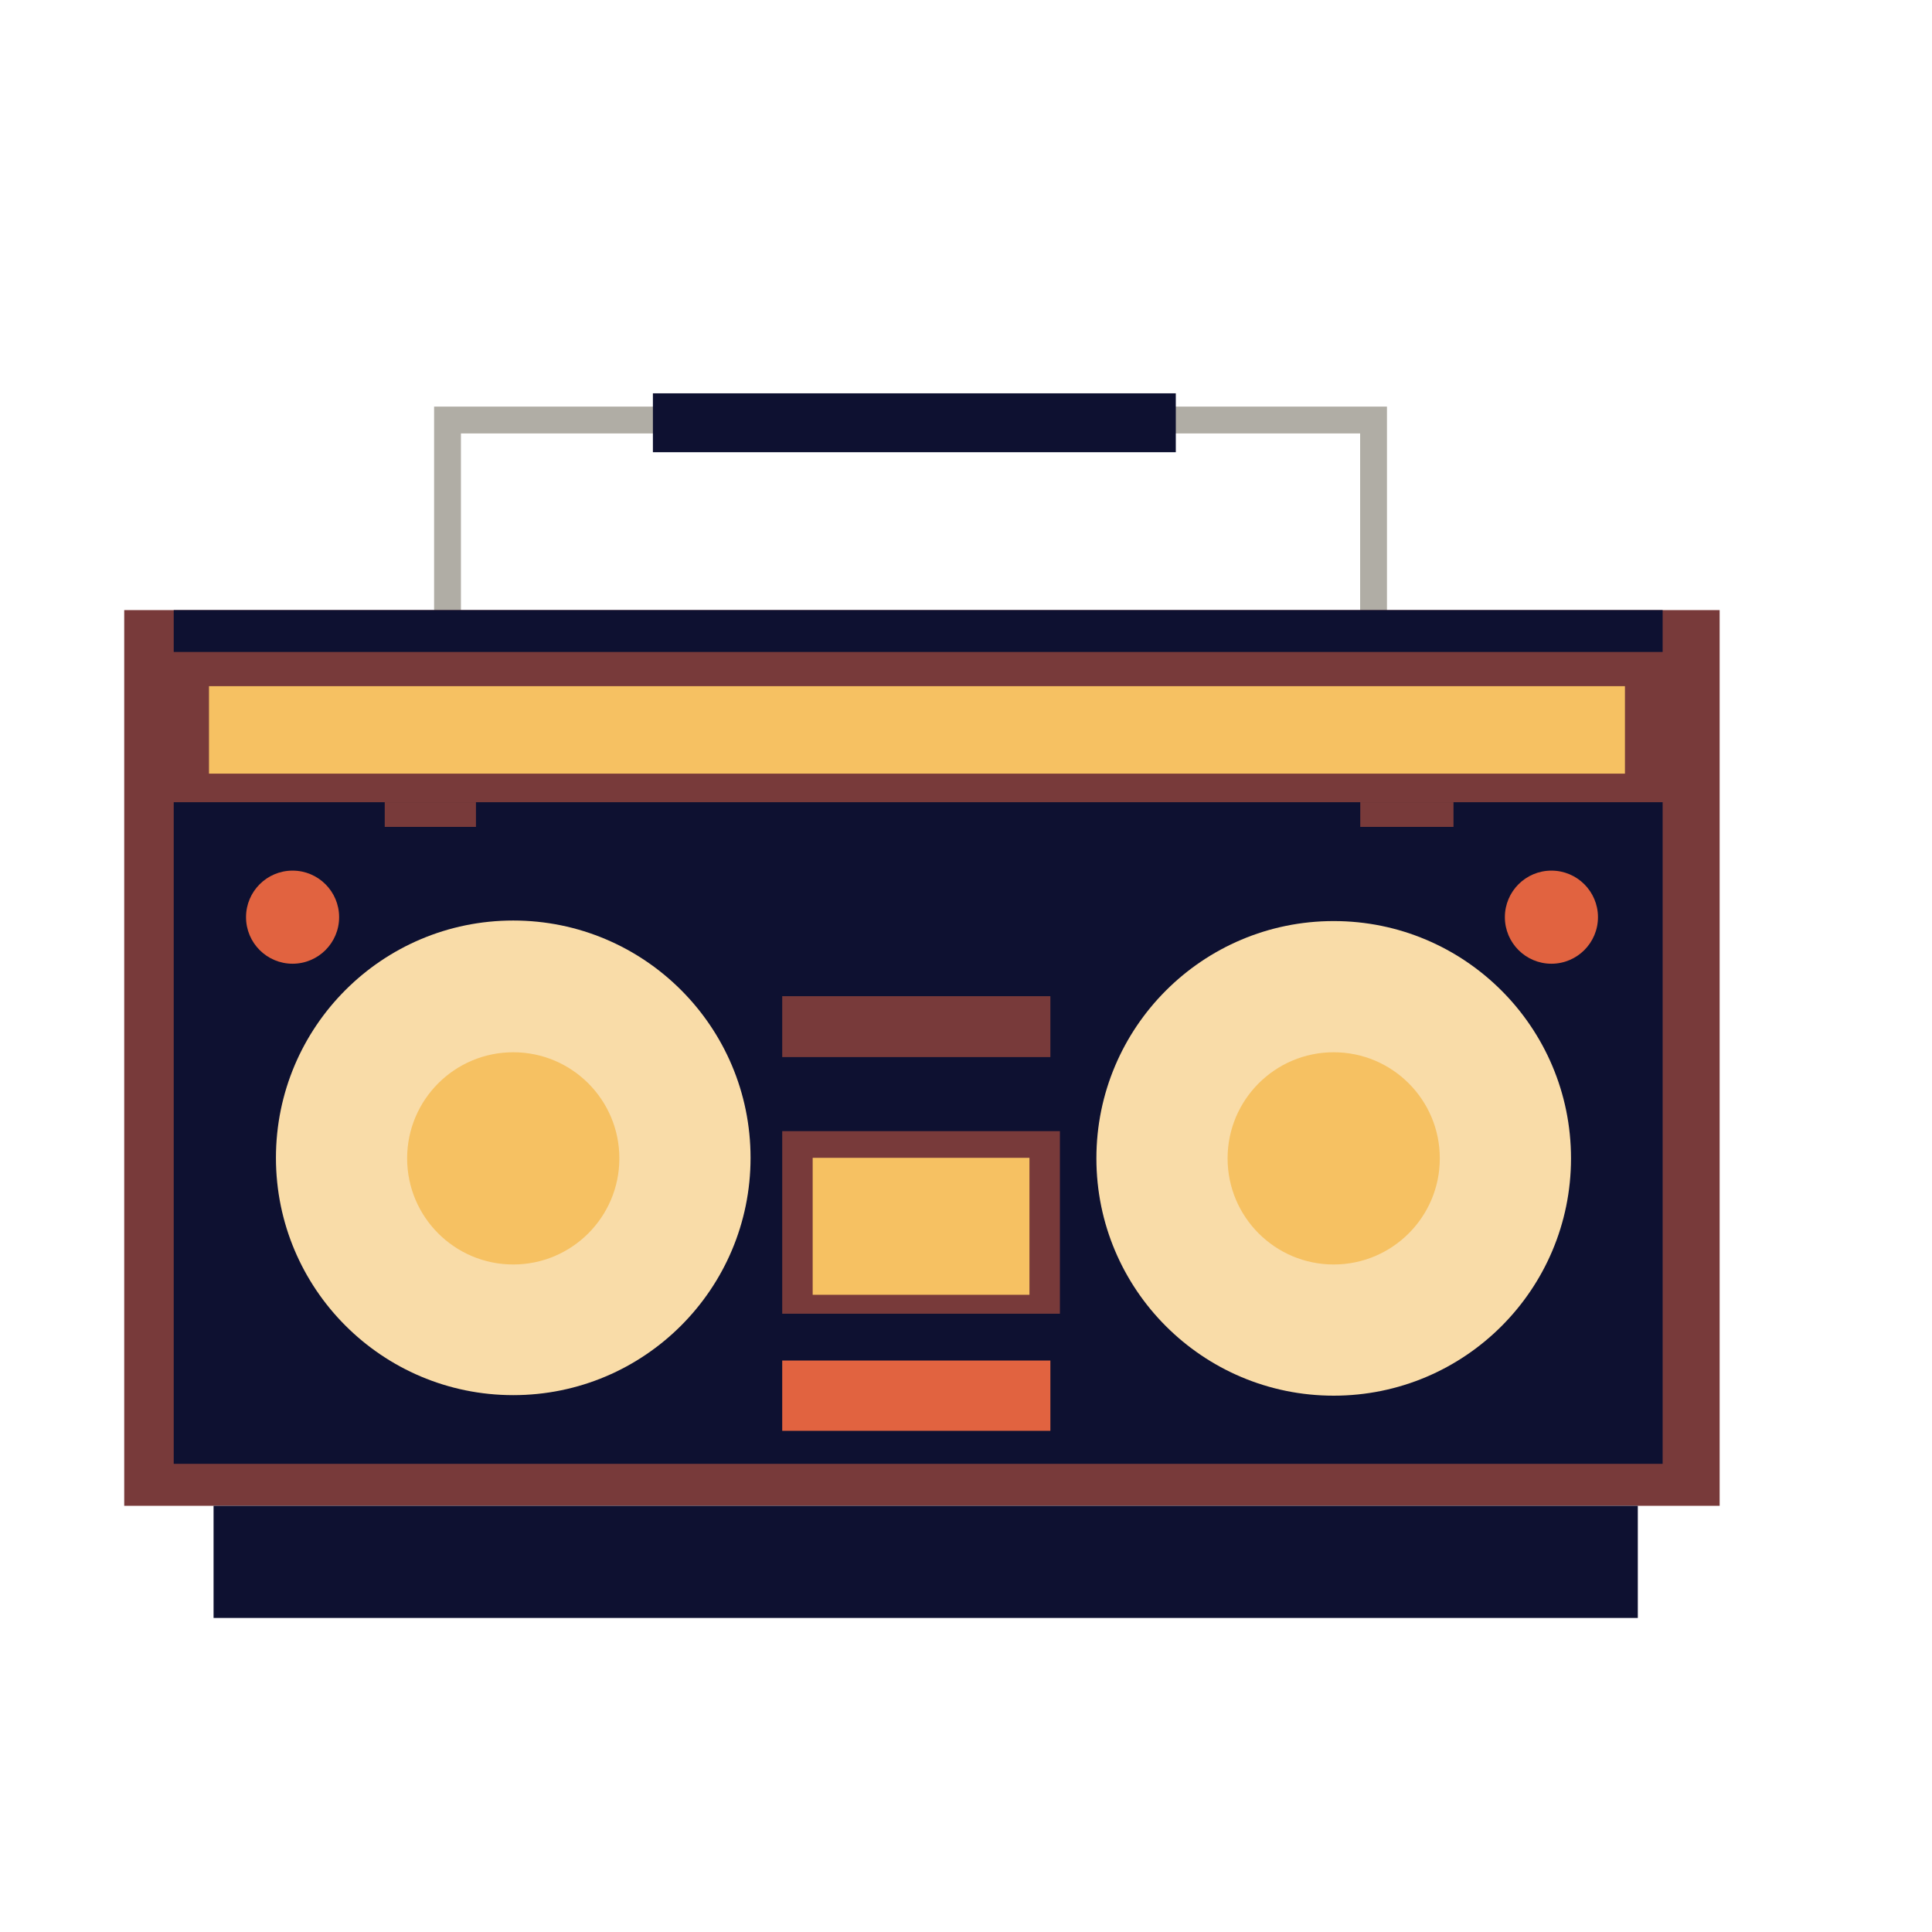 <?xml version="1.0" encoding="UTF-8"?>
<svg id="Layer_1" data-name="Layer 1" xmlns="http://www.w3.org/2000/svg" viewBox="0 0 144.02 144">
  <defs>
    <style>
      .cls-1 {
        fill: #f9dca8;
      }

      .cls-2 {
        fill: #f6c162;
      }

      .cls-3 {
        fill: #e16340;
      }

      .cls-4 {
        fill: #0e1131;
      }

      .cls-5 {
        fill: #783a3a;
      }

      .cls-6 {
        fill: none;
        stroke: #b0ada5;
        stroke-miterlimit: 10;
        stroke-width: 2px;
      }
    </style>
  </defs>
  <rect class="cls-6" x="33.36" y="31.31" width="69.03" height="24.38"/>
  <rect class="cls-5" x="9.26" y="45.48" width="118.93" height="66.77"/>
  <rect class="cls-4" x="12.95" y="59.8" width="110.99" height="49.32"/>
  <rect class="cls-5" x="58.31" y="84.32" width="20.7" height="13.61"/>
  <circle class="cls-1" cx="99.42" cy="86.35" r="17.69"/>
  <circle class="cls-1" cx="38.26" cy="86.31" r="17.69"/>
  <rect class="cls-4" x="15.92" y="112.25" width="106.17" height="8.36"/>
  <rect class="cls-2" x="60.58" y="86.31" width="16.16" height="10.21"/>
  <rect class="cls-5" x="58.31" y="74.26" width="19.99" height="4.54"/>
  <rect class="cls-5" x="28.68" y="59.8" width="6.8" height="1.84"/>
  <rect class="cls-5" x="101.4" y="59.8" width="6.95" height="1.84"/>
  <circle class="cls-2" cx="38.26" cy="86.35" r="7.91"> <animate attributeName="r" begin="200ms" dur="600ms" repeatCount="indefinite" from="5%" to="7%"/></circle>
  <circle class="cls-2" cx="99.42" cy="86.35" r="7.91"><animate attributeName="r" begin="200ms" dur="600ms" repeatCount="indefinite" from="5%" to="7%"/></circle>
  <circle class="cls-3" cx="21.81" cy="68.37" r="3.47"/>
  <circle class="cls-3" cx="115.65" cy="68.37" r="3.47"/>
  <rect class="cls-3" x="58.31" y="101.42" width="19.99" height="5.24"/>
  <rect class="cls-2" x="15.58" y="51.15" width="105.55" height="6.52"/>
  <rect class="cls-4" x="12.95" y="45.48" width="110.99" height="3.12"/>
  <rect class="cls-4" x="48.67" y="29.32" width="38.98" height="4.39"/>
</svg>